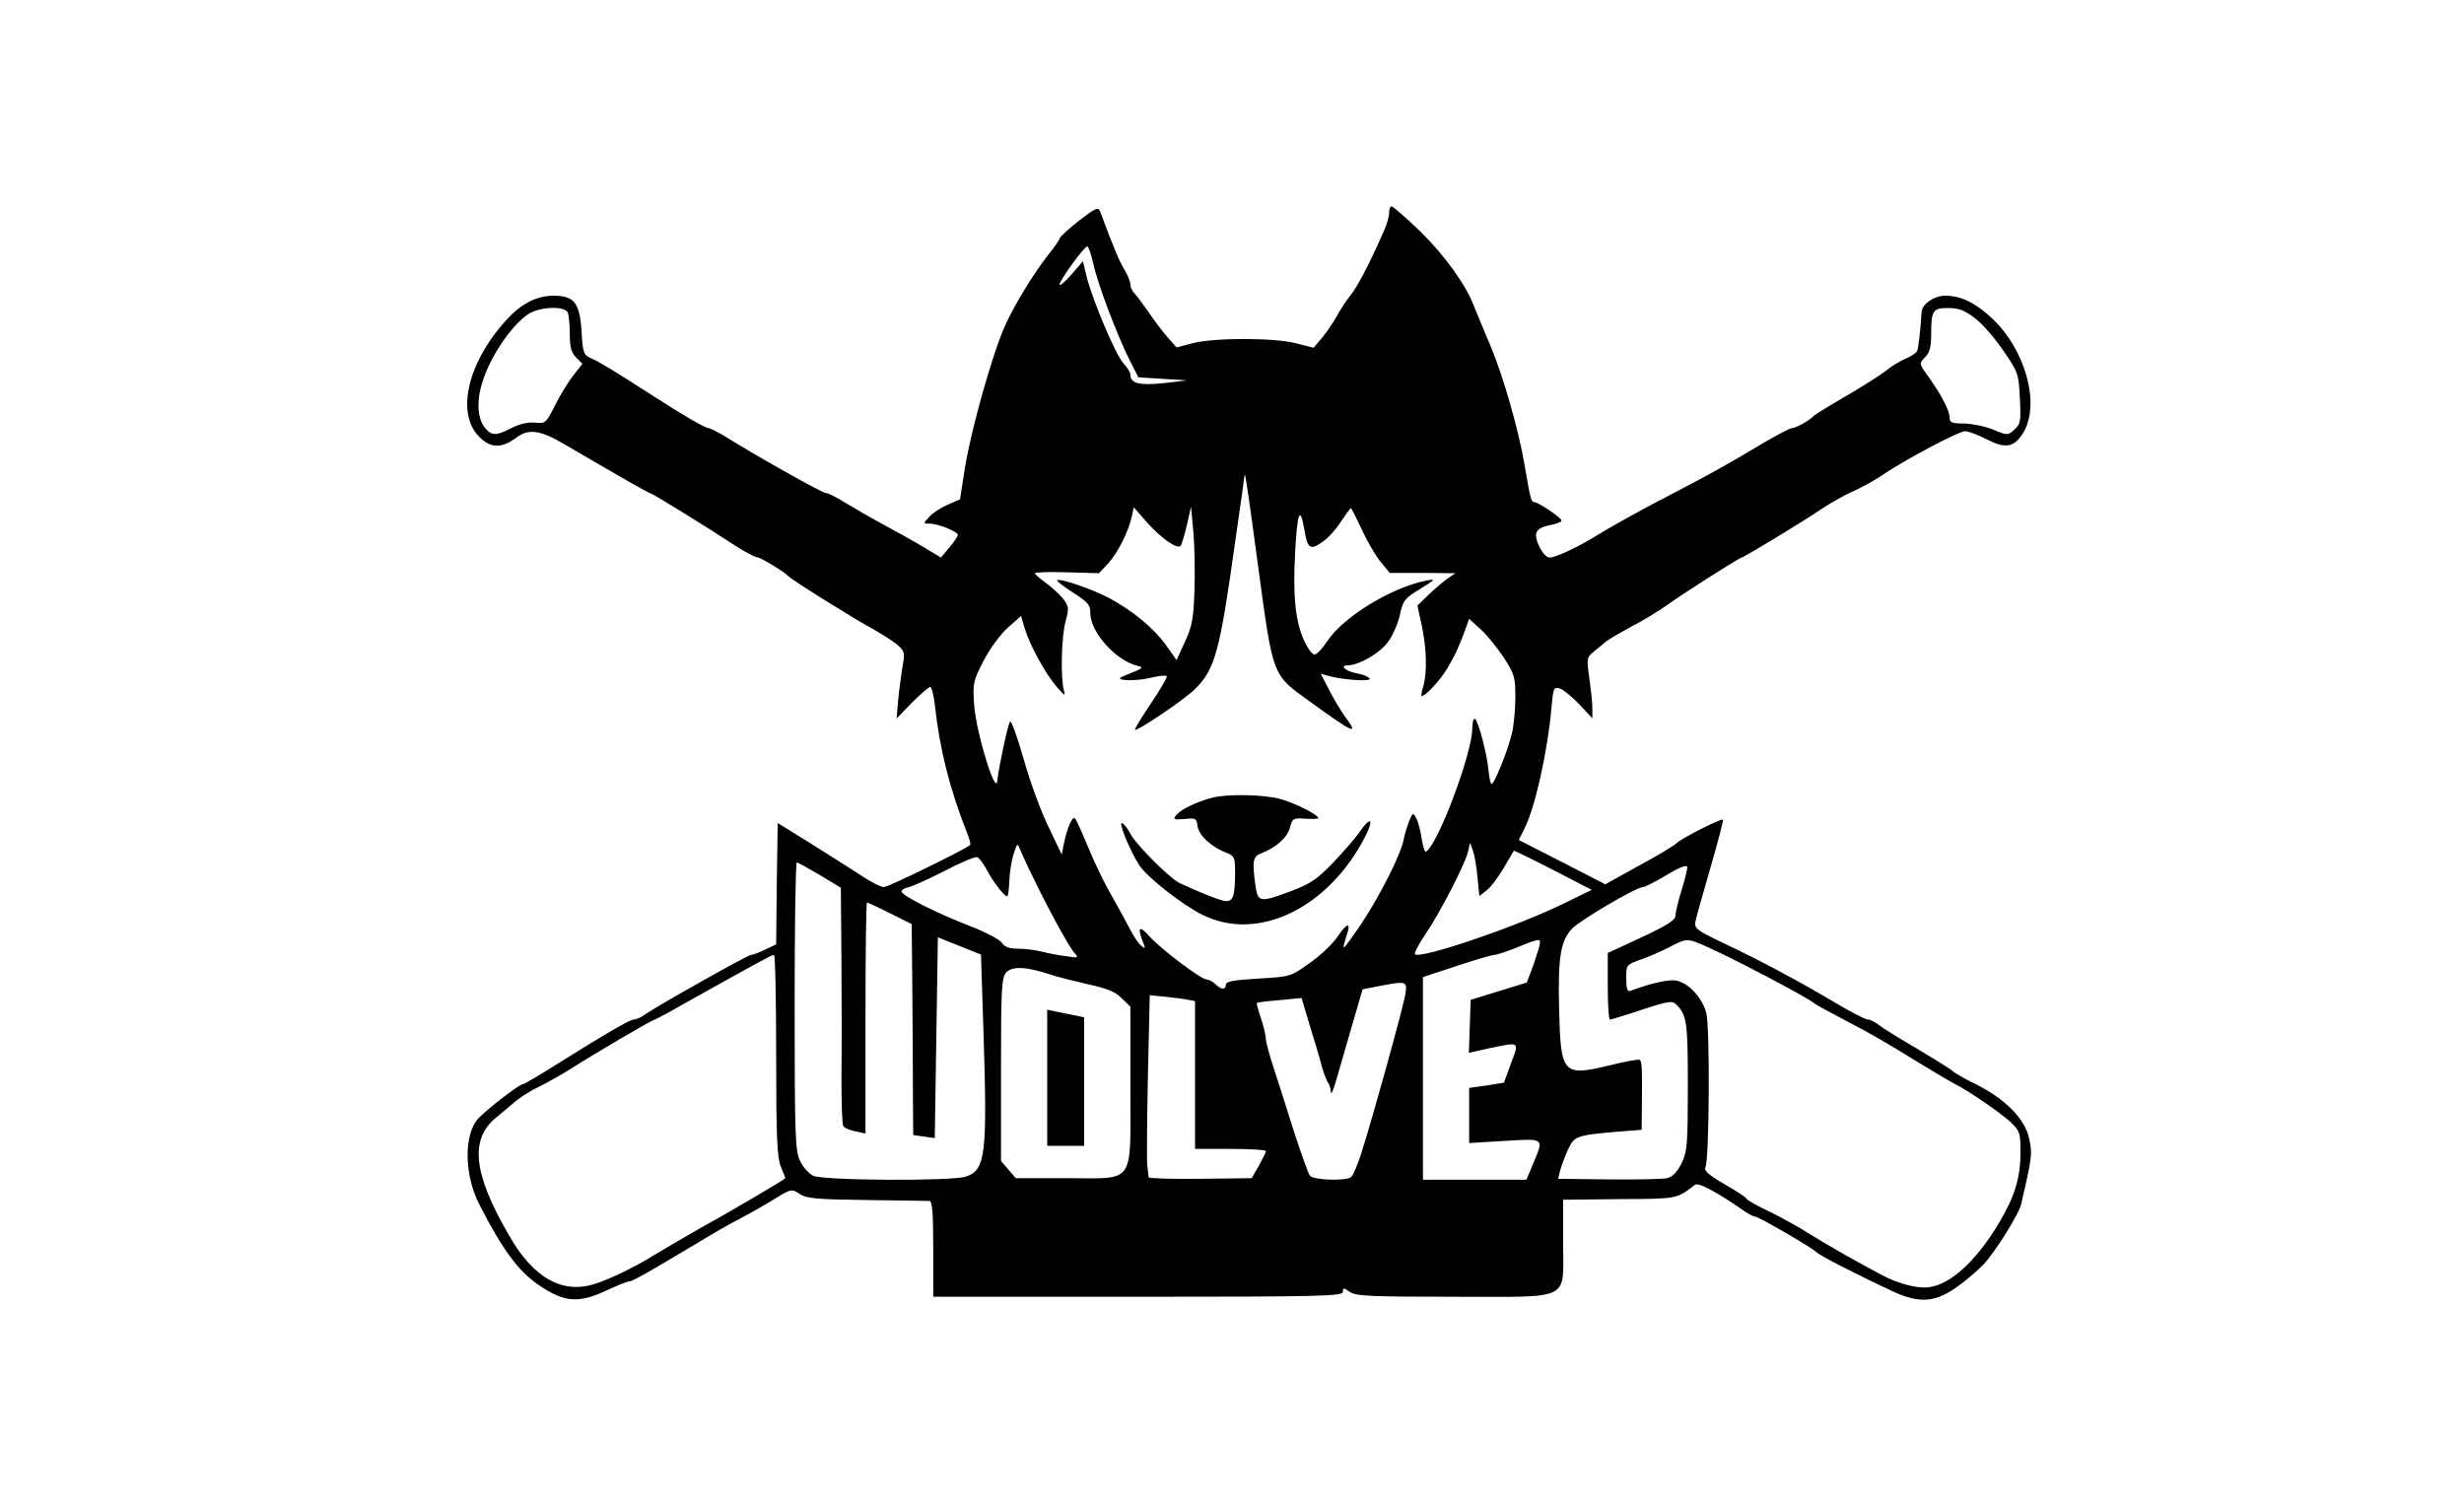 <?xml version="1.0" standalone="no"?>
<!DOCTYPE svg PUBLIC "-//W3C//DTD SVG 20010904//EN"
 "http://www.w3.org/TR/2001/REC-SVG-20010904/DTD/svg10.dtd">
<svg version="1.0" xmlns="http://www.w3.org/2000/svg"
 width="800pt" height="491pt" viewBox="0 0 800 491"
 preserveAspectRatio="xMidYMid meet">

<g transform="translate(0,491) scale(0.1,-0.1)"
fill="#000000" stroke="none">
<path d="M3505 4195 c-33 -26 -62 -52 -64 -58 -2 -7 -18 -30 -36 -52 -50 -64
-112 -165 -143 -235 -39 -87 -108 -330 -129 -458 l-16 -103 -41 -18 c-23 -10
-50 -28 -60 -40 -19 -21 -19 -21 3 -21 27 0 91 -26 91 -37 0 -4 -13 -23 -28
-41 l-27 -32 -55 33 c-30 18 -89 51 -130 73 -41 22 -98 55 -126 72 -28 18 -57
32 -64 32 -12 0 -237 127 -332 187 -21 12 -42 23 -47 23 -11 0 -82 41 -181
105 -123 79 -175 111 -201 122 -24 10 -27 17 -31 89 -6 92 -24 114 -92 114
-56 -1 -104 -26 -153 -80 -129 -142 -164 -310 -82 -383 36 -33 70 -32 118 4
38 28 77 22 153 -23 197 -115 265 -154 281 -160 18 -8 160 -95 275 -170 31
-20 63 -37 70 -37 12 -1 91 -49 102 -62 8 -10 219 -142 274 -171 28 -16 63
-38 78 -50 25 -22 27 -26 18 -73 -4 -27 -11 -76 -14 -109 l-5 -59 50 52 c28
28 55 51 59 51 5 0 11 -26 15 -57 16 -146 48 -274 106 -420 7 -18 11 -34 9
-36 -18 -16 -267 -137 -280 -137 -10 0 -44 17 -76 39 -33 21 -106 68 -164 104
l-105 65 -3 -197 -2 -197 -36 -17 c-19 -9 -39 -17 -45 -17 -11 0 -295 -160
-341 -191 -14 -11 -32 -19 -40 -19 -13 0 -87 -43 -258 -150 -52 -33 -99 -60
-103 -60 -11 0 -117 -82 -144 -111 -48 -52 -46 -185 4 -281 78 -151 128 -218
198 -264 78 -52 125 -55 211 -15 36 17 71 31 77 31 11 0 58 27 222 125 44 27
107 63 140 80 33 17 83 46 112 64 51 31 53 32 79 15 22 -15 55 -18 218 -20
105 -1 197 -3 204 -3 9 -1 12 -39 12 -156 l0 -155 665 0 c595 0 665 2 665 16
0 14 2 14 22 0 19 -14 69 -16 339 -16 388 0 354 -17 354 179 l0 136 183 2
c190 1 184 0 246 47 11 8 75 -27 158 -85 15 -10 31 -19 37 -19 11 0 181 -99
197 -114 11 -12 133 -74 246 -127 92 -43 143 -38 219 18 30 22 66 54 80 69 37
40 115 164 121 194 36 154 37 164 26 214 -13 63 -77 128 -173 176 -37 18 -72
38 -78 45 -7 6 -57 37 -112 70 -55 32 -111 66 -124 77 -13 10 -29 18 -37 18
-7 0 -50 22 -96 49 -119 71 -247 140 -366 196 -96 46 -102 51 -97 75 3 14 25
93 49 175 24 83 42 152 40 154 -5 5 -134 -60 -150 -76 -6 -7 -61 -40 -122 -73
l-110 -61 -140 72 -141 72 18 36 c35 68 76 253 88 391 6 66 7 70 27 65 12 -4
40 -27 64 -52 l42 -45 0 34 c0 18 -5 62 -10 98 -9 61 -8 66 13 83 12 10 31 25
41 34 10 8 48 30 83 49 36 18 86 49 112 67 49 36 239 157 246 157 6 0 200 117
255 155 30 20 78 48 107 60 29 13 72 37 95 53 74 50 247 142 268 142 11 0 43
-12 70 -26 62 -32 90 -27 120 23 55 93 5 271 -105 372 -53 49 -99 71 -150 71
-35 0 -74 -27 -76 -52 -4 -62 -10 -115 -14 -126 -2 -7 -20 -19 -39 -27 -18 -8
-47 -25 -62 -38 -16 -13 -74 -50 -129 -82 -55 -32 -102 -61 -105 -64 -11 -14
-60 -41 -72 -41 -8 0 -63 -30 -123 -66 -61 -37 -166 -96 -235 -131 -146 -76
-221 -118 -270 -148 -60 -38 -138 -75 -158 -75 -11 0 -24 14 -35 37 -20 44
-11 59 39 69 19 3 34 10 34 14 0 9 -76 60 -89 60 -10 0 -13 14 -31 120 -19
113 -69 288 -111 388 -23 53 -46 111 -53 127 -26 70 -95 165 -174 243 -47 45
-89 82 -94 82 -4 0 -8 -9 -8 -21 0 -12 -7 -37 -16 -57 -45 -103 -87 -184 -108
-209 -13 -16 -33 -46 -45 -68 -12 -22 -34 -54 -49 -72 l-27 -32 -55 14 c-70
19 -267 19 -337 1 l-53 -14 -29 33 c-16 18 -44 55 -62 82 -18 26 -39 54 -46
61 -7 7 -13 20 -13 29 0 9 -9 30 -19 47 -16 26 -35 70 -79 189 -6 16 -15 12
-67 -28z m45 -142 c14 -66 77 -231 118 -313 l28 -55 80 -5 79 -5 -78 -9 c-78
-8 -107 -1 -107 28 0 7 -10 23 -22 36 -25 26 -98 199 -119 278 l-13 54 -38
-44 c-20 -23 -38 -38 -38 -32 0 13 80 124 90 124 4 0 13 -26 20 -57z m-1706
-159 c3 -9 6 -40 6 -70 0 -41 5 -59 20 -74 l21 -21 -29 -37 c-16 -20 -43 -64
-60 -98 -29 -58 -32 -60 -65 -56 -22 2 -49 -4 -75 -17 -50 -26 -64 -26 -85 -3
-26 29 -31 85 -12 147 23 82 95 189 150 225 38 25 120 28 129 4z m4568 -17
c24 -18 65 -65 92 -105 48 -69 50 -75 54 -154 4 -75 2 -85 -17 -102 -22 -20
-23 -20 -69 -1 -26 11 -68 19 -94 20 -39 0 -48 3 -48 18 0 23 -24 70 -66 130
-34 47 -34 47 -14 67 15 15 20 33 20 74 0 78 5 86 55 86 34 0 53 -7 87 -33z
m-2327 -807 c49 -361 45 -349 167 -437 143 -104 162 -112 116 -51 -13 18 -37
57 -52 87 l-28 54 24 -7 c45 -13 141 -20 135 -9 -4 6 -22 14 -42 17 -37 7 -58
26 -28 26 35 1 101 38 128 74 16 20 33 60 40 89 10 48 16 55 66 85 51 32 52
33 19 27 -114 -23 -269 -118 -321 -197 -16 -24 -34 -43 -41 -43 -7 0 -21 18
-31 39 -31 65 -40 147 -32 293 7 131 16 154 30 73 10 -61 19 -67 58 -40 19 13
46 43 61 67 16 24 30 43 32 43 2 0 17 -30 34 -66 16 -36 43 -83 60 -105 l32
-39 106 0 107 -1 -30 -21 c-16 -12 -44 -36 -61 -53 l-32 -31 14 -64 c16 -76
18 -152 5 -198 -5 -17 -8 -32 -5 -32 12 0 59 50 83 90 25 42 36 65 61 133 l10
28 36 -33 c21 -18 54 -60 76 -92 35 -55 38 -64 38 -130 0 -39 -5 -91 -11 -116
-12 -54 -60 -172 -67 -165 -3 3 -7 22 -9 43 -4 50 -33 161 -44 168 -5 3 -9
-12 -9 -32 0 -79 -111 -375 -150 -399 -4 -2 -10 16 -14 41 -3 24 -11 54 -17
66 -11 21 -12 21 -24 -8 -6 -16 -15 -44 -18 -61 -9 -47 -75 -178 -137 -272
-30 -44 -55 -79 -57 -77 -2 1 2 17 8 35 17 48 4 48 -27 2 -15 -23 -55 -62 -91
-87 -63 -45 -63 -45 -168 -51 -79 -5 -105 -9 -105 -20 0 -17 -15 -17 -34 2 -8
8 -21 15 -28 15 -18 0 -147 97 -186 140 -32 36 -40 31 -22 -16 10 -24 9 -26
-5 -14 -9 7 -24 30 -34 49 -10 20 -36 68 -59 108 -23 39 -58 111 -78 160 -20
48 -39 92 -44 96 -8 9 -25 -30 -36 -83 l-7 -34 -43 90 c-24 49 -61 149 -81
222 -21 72 -40 126 -44 119 -8 -15 -37 -151 -41 -192 -5 -51 -68 155 -75 244
-5 74 -4 79 31 147 20 38 55 86 79 107 l42 37 12 -40 c16 -54 67 -147 104
-190 27 -31 29 -32 23 -10 -11 39 -8 175 6 224 11 41 11 47 -9 73 -12 15 -38
38 -57 52 -19 13 -34 27 -34 30 0 3 47 5 104 3 l104 -3 30 32 c31 34 66 103
77 153 l6 29 43 -49 c47 -53 101 -90 110 -75 3 5 12 35 20 68 l13 58 8 -87 c4
-48 5 -133 3 -190 -3 -86 -8 -113 -31 -162 l-27 -59 -34 48 c-40 56 -108 112
-186 154 -55 29 -160 65 -168 57 -2 -2 21 -20 52 -40 49 -31 56 -40 56 -67 0
-62 85 -156 155 -171 21 -5 16 -8 -50 -34 -34 -14 42 -17 93 -4 24 6 47 8 50
5 3 -3 -20 -42 -50 -87 -31 -46 -55 -85 -53 -87 7 -6 158 96 194 131 66 65 81
120 131 477 17 117 31 216 31 220 2 8 14 -76 44 -299z m-735 -1000 c47 -99
121 -235 138 -253 15 -17 14 -18 -29 -11 -24 3 -60 10 -79 15 -19 5 -53 9 -75
9 -28 0 -44 6 -52 19 -6 10 -53 35 -105 55 -110 43 -220 98 -221 112 0 5 10
11 24 14 13 3 66 27 117 53 51 27 99 47 105 44 7 -3 21 -22 32 -43 20 -38 55
-83 65 -84 3 0 6 22 7 50 1 27 7 66 14 87 12 37 12 37 22 13 6 -14 22 -50 37
-80z m1447 -7 l6 -62 22 17 c13 9 38 42 56 72 17 30 33 56 34 58 1 1 59 -27
127 -62 l126 -65 -82 -40 c-154 -77 -474 -186 -492 -169 -3 4 12 32 34 65 47
69 128 226 138 267 l7 30 9 -25 c5 -13 12 -52 15 -86z m-2135 6 l68 -41 2
-237 c1 -130 1 -301 0 -381 0 -80 2 -151 6 -156 4 -6 22 -14 40 -17 l32 -7 0
375 c0 206 2 375 5 375 3 0 37 -16 75 -35 l70 -35 2 -203 c1 -111 2 -265 2
-342 l1 -140 35 -5 35 -5 5 326 5 326 70 -28 70 -28 8 -248 c13 -403 7 -451
-57 -473 -44 -15 -465 -13 -496 3 -14 7 -33 28 -42 47 -16 32 -18 77 -18 503
0 257 3 467 7 467 4 0 37 -19 75 -41z m2798 -48 c-11 -35 -20 -72 -20 -83 0
-15 -25 -31 -110 -71 l-110 -51 0 -108 c0 -59 3 -108 7 -108 4 0 51 14 104 32
85 28 99 30 111 17 35 -34 38 -58 38 -265 0 -189 -2 -212 -20 -250 -14 -28
-29 -44 -47 -49 -14 -3 -100 -5 -190 -4 l-164 2 6 26 c4 14 15 44 25 67 22 46
25 48 163 60 l77 6 1 97 c1 100 0 123 -7 130 -3 3 -47 -5 -99 -18 -151 -36
-158 -29 -163 184 -4 163 4 219 41 259 24 27 210 136 231 136 7 0 41 18 77 39
39 24 65 34 67 27 1 -6 -7 -40 -18 -75z m-460 -172 c0 -7 -10 -38 -21 -71
l-22 -58 -91 -28 -91 -28 -3 -86 -3 -86 63 14 c104 22 101 24 74 -48 l-23 -63
-56 -9 -57 -8 0 -90 0 -89 115 7 c131 8 128 10 93 -73 l-22 -53 -168 0 -168 0
0 329 0 329 110 36 c60 20 115 36 122 36 8 0 41 11 73 24 71 29 75 29 75 15z
m547 -15 c93 -42 323 -163 346 -183 7 -5 56 -32 108 -59 52 -26 144 -79 204
-117 61 -37 124 -75 140 -83 49 -25 148 -93 183 -125 30 -29 32 -35 32 -97 0
-84 -18 -143 -69 -229 -78 -132 -169 -211 -242 -211 -37 0 -90 15 -134 38 -68
35 -193 106 -240 136 -27 18 -85 50 -127 71 -43 20 -78 40 -78 44 0 3 -32 24
-70 46 -52 30 -68 44 -63 55 13 26 15 455 3 501 -13 49 -55 95 -95 105 -24 6
-85 -8 -152 -33 -9 -4 -13 8 -13 40 0 45 0 45 48 62 26 9 67 27 92 40 57 30
58 30 127 -1z m-3027 -349 c0 -267 3 -332 15 -362 8 -19 15 -37 15 -38 0 -3
-174 -106 -290 -170 -47 -27 -107 -62 -135 -79 -60 -38 -147 -80 -196 -95
-104 -32 -197 20 -275 156 -118 202 -130 314 -43 385 22 18 52 43 67 56 15 12
47 32 72 44 25 12 75 40 111 63 72 46 258 155 265 155 2 0 46 23 96 52 247
138 284 158 291 158 4 0 7 -146 7 -325z m891 261 c24 -8 80 -22 124 -32 59
-13 87 -24 107 -45 l28 -27 0 -255 c0 -329 19 -302 -205 -302 l-167 0 -24 28
-24 28 0 296 c0 268 2 298 17 316 20 21 65 19 144 -7z m1152 -63 c-6 -40 -109
-411 -145 -523 -12 -36 -26 -68 -32 -72 -19 -13 -123 -9 -133 5 -5 6 -29 73
-53 147 -23 74 -53 167 -66 207 -13 39 -24 80 -24 90 0 11 -7 41 -16 67 -9 26
-15 48 -13 50 2 2 36 6 74 9 l71 7 26 -88 c15 -48 33 -107 39 -132 7 -25 16
-49 21 -55 4 -5 8 -18 9 -30 0 -11 7 3 15 30 8 28 31 107 51 176 l37 127 50
10 c94 18 95 17 89 -25z m-705 -19 l22 -4 0 -240 0 -240 115 0 c63 0 115 -3
115 -7 0 -5 -11 -26 -23 -48 l-23 -40 -167 -2 c-92 -1 -167 1 -168 5 0 4 -2
21 -4 37 -2 17 -1 148 2 292 l6 262 51 -5 c28 -3 61 -7 74 -10z"/>
<path d="M3935 2320 c-48 -12 -101 -38 -115 -55 -13 -15 -10 -17 25 -14 37 4
40 2 43 -23 4 -30 46 -69 95 -87 25 -10 27 -15 27 -63 0 -82 -7 -99 -39 -92
-23 6 -72 25 -141 57 -33 16 -144 127 -161 162 -8 16 -20 30 -26 33 -13 4 26
-91 56 -137 24 -38 140 -129 205 -161 180 -90 411 22 530 257 28 57 15 63 -21
10 -12 -17 -51 -62 -85 -98 -53 -55 -75 -69 -136 -92 -102 -38 -108 -37 -116
19 -11 81 -8 94 20 104 48 19 84 51 92 83 8 30 11 32 50 29 23 -1 42 -1 42 2
0 11 -76 49 -123 62 -56 15 -173 17 -222 4z"/>
<path d="M3400 1411 l0 -221 60 0 60 0 0 209 0 208 -32 7 c-18 3 -45 9 -60 12
l-28 6 0 -221z"/>
</g>
</svg>
